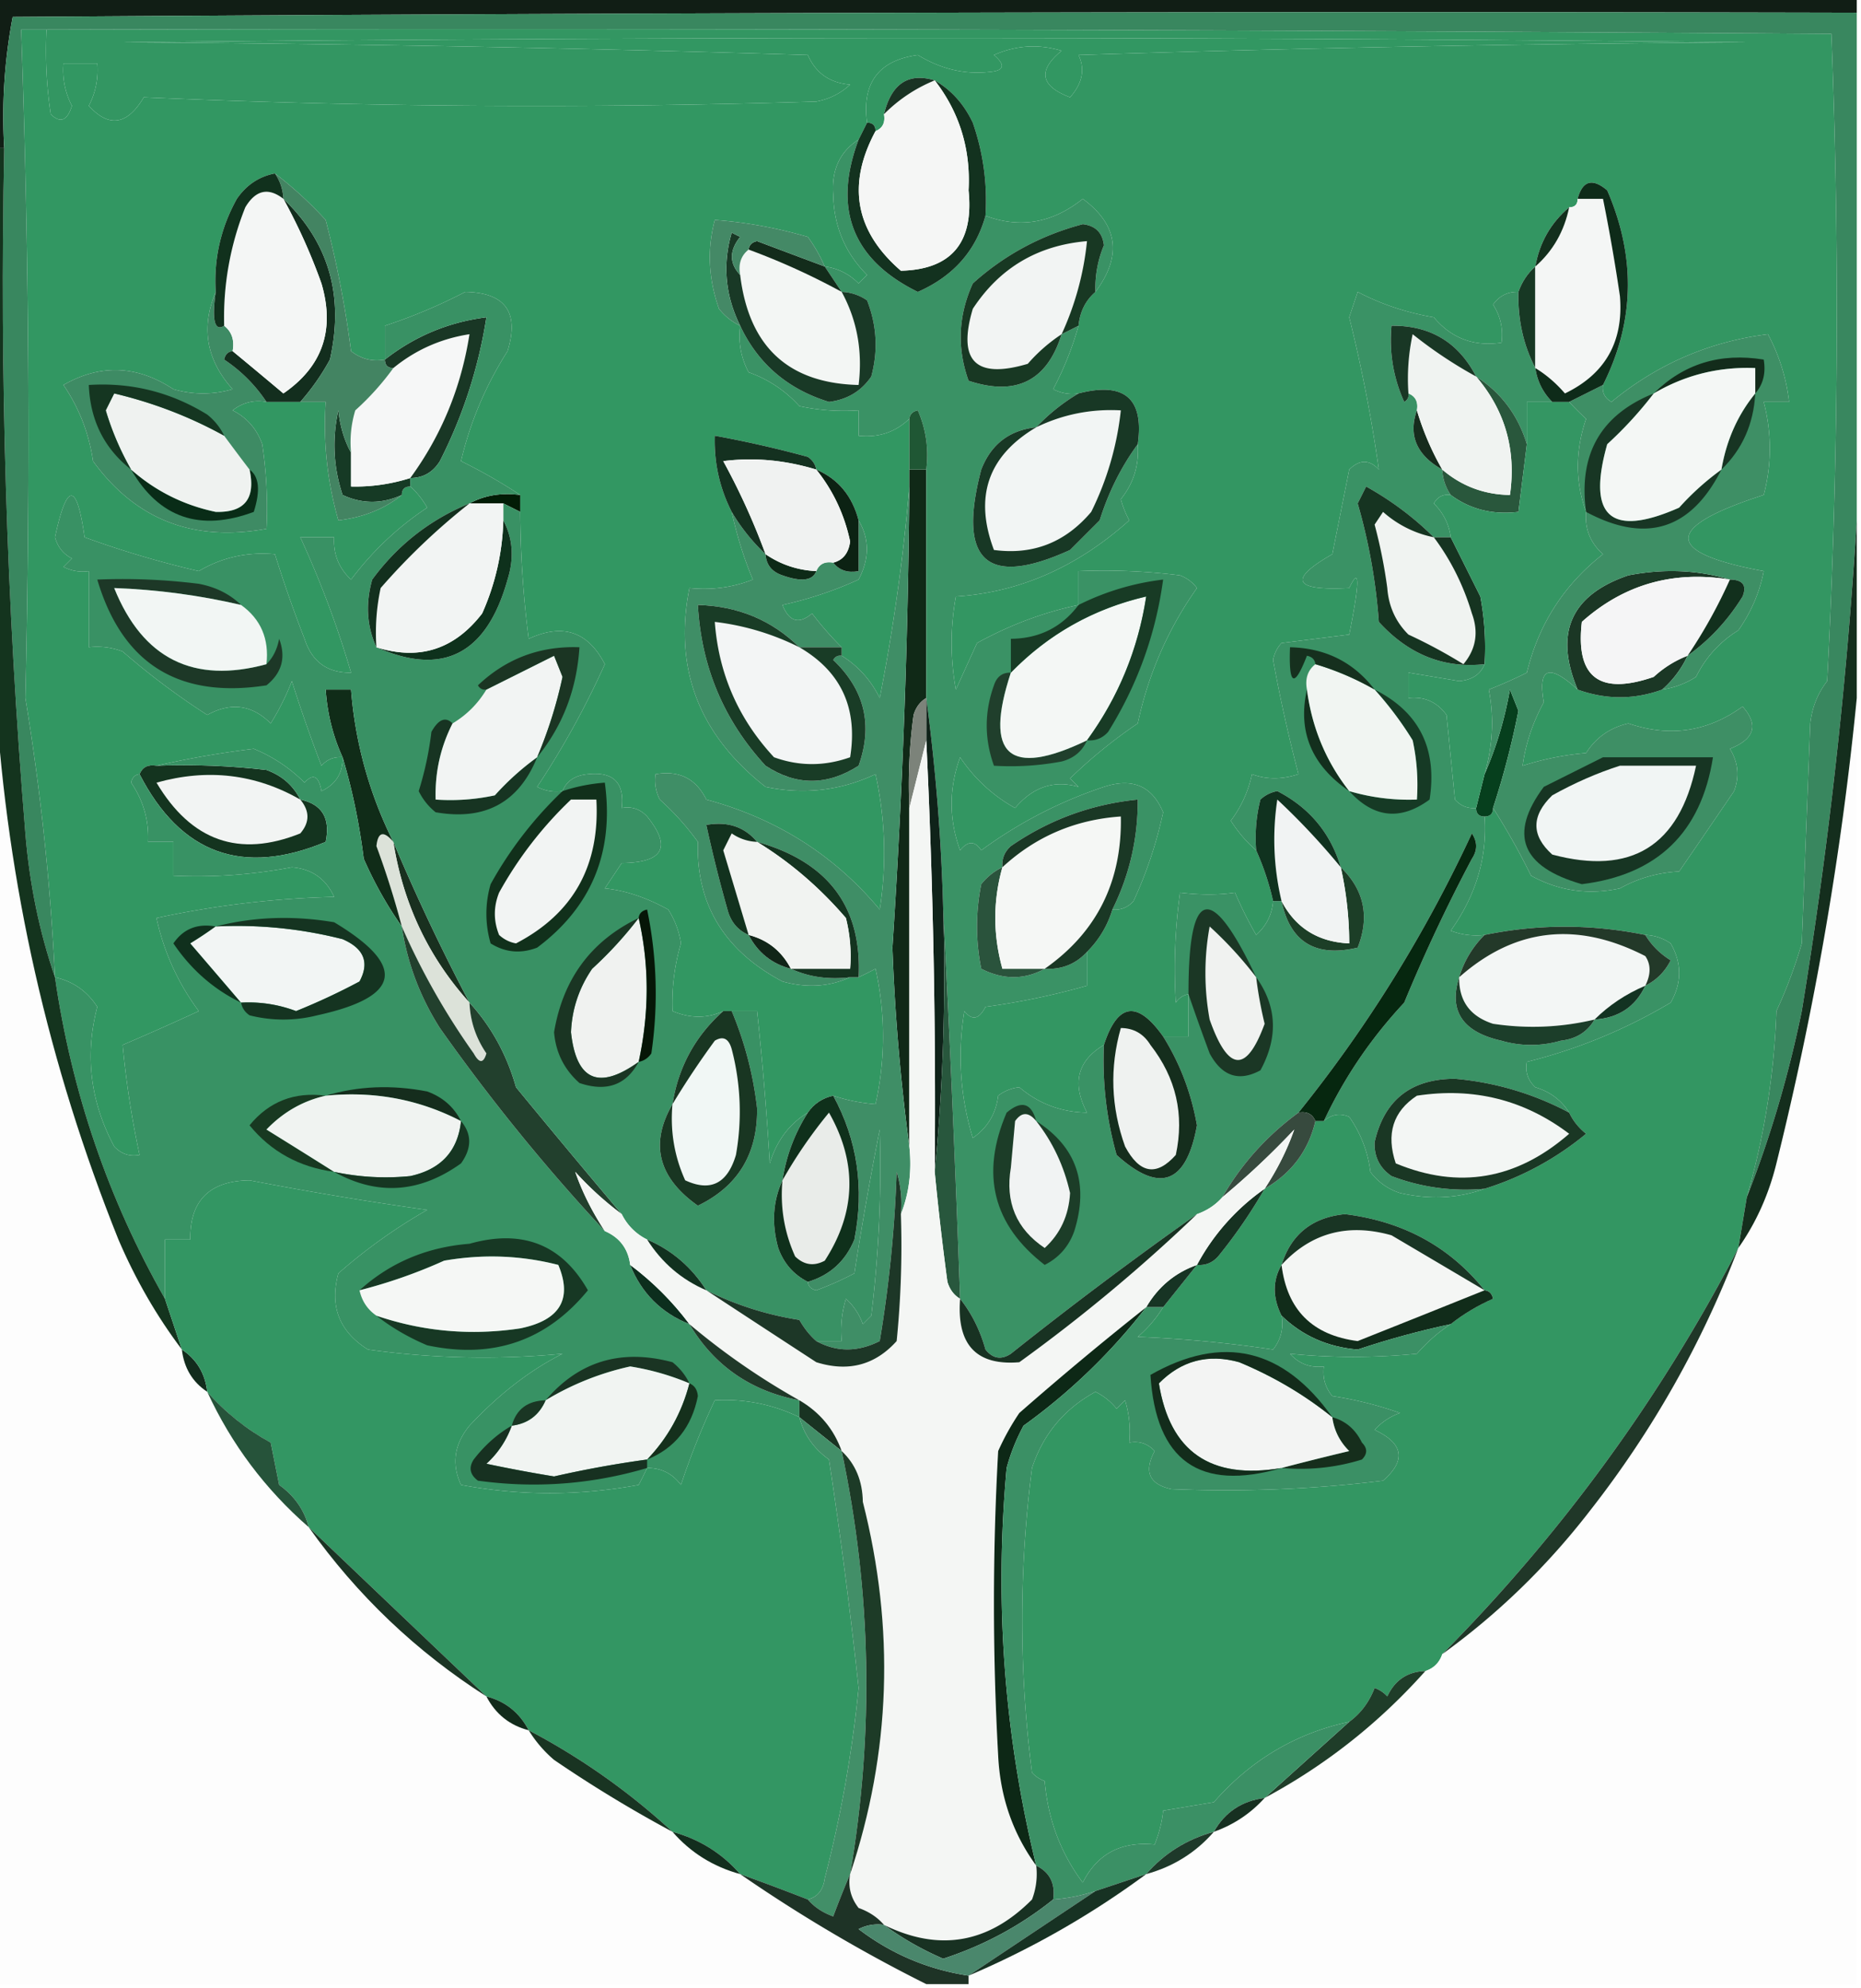 <svg xmlns="http://www.w3.org/2000/svg" width="220" height="235" style="shape-rendering:geometricPrecision;text-rendering:geometricPrecision;image-rendering:optimizeQuality;fill-rule:evenodd;clip-rule:evenodd"><path style="opacity:1" fill="#111e15" d="M-.5-.5h220v2c-72.667-.167-145.334 0-218 .5a62.79 62.79 0 0 0-1 15.5h-1v-18z"/><path style="opacity:1" fill="#339662" d="M5.5 3.5c70.334-.167 140.667 0 211 .5a837.658 837.658 0 0 1-.5 76.5c-1.117 1.45-1.784 3.116-2 5l-1 26a57.56 57.56 0 0 1-3 8 90.762 90.762 0 0 1-3.5 22l-1 6c-9.209 17.735-20.876 33.735-35 48-.333 1-1 1.667-2 2-2.092.061-3.592 1.061-4.5 3a3.647 3.647 0 0 0-1.5-1c-.65 1.684-1.65 3.017-3 4-6.31 1.354-11.643 4.521-16 9.5l-6 1c-.116 1.268-.449 2.602-1 4-3.957-.396-6.79 1.104-8.5 4.5-2.621-3.499-4.121-7.499-4.5-12a3.647 3.647 0 0 1-1.5-1 140.656 140.656 0 0 1 0-36c1.31-3.986 3.81-6.986 7.5-9a7.248 7.248 0 0 1 2.5 2l1-1a12.93 12.93 0 0 1 .5 5c1.175-.219 2.175.114 3 1-1.309 2.437-.642 3.937 2 4.5 8.483.346 16.816.012 25-1 2.758-2.402 2.425-4.402-1-6a7.293 7.293 0 0 1 3-2 43.385 43.385 0 0 0-8-2c-.837-1.011-1.17-2.178-1-3.5-1.603.188-2.937-.312-4-1.5 4.949.492 9.949.492 15 0 1.231-1.405 2.564-2.571 4-3.5 1.474-1.175 3.14-2.175 5-3-.124-.607-.457-.94-1-1-4.108-5.145-9.608-8.145-16.5-9-3.872.379-6.372 2.379-7.5 6-1.073 1.847-1.073 3.847 0 6 .262 1.478-.071 2.811-1 4a148.73 148.73 0 0 0-16-1.5 14.698 14.698 0 0 0 3-3.5l4-5c.996.086 1.829-.248 2.5-1a60.364 60.364 0 0 0 5.5-8c3.187-1.844 5.187-4.511 6-8h1c.923-.803 1.923-.97 3-.5a14.293 14.293 0 0 1 2.5 6.5 6.978 6.978 0 0 0 3.5 2.5c3.527.808 6.86.641 10-.5a35.048 35.048 0 0 0 12-6.5c-.881-.708-1.547-1.542-2-2.5-.906-1.465-2.239-2.465-4-3-.886-.825-1.219-1.825-1-3 5.967-1.48 11.633-3.813 17-7 1.333-2.333 1.333-4.667 0-7a5.576 5.576 0 0 0-3-1c-6.364-1.295-12.697-1.295-19 0a8.43 8.43 0 0 1-4-.5c3.001-4.2 4.335-8.7 4-13.5.667 0 1-.333 1-1 1.569 2.443 3.069 5.109 4.5 8 3.296 1.804 6.796 2.304 10.5 1.5 2.123-1.194 4.457-1.86 7-2 2.165-3.147 4.332-6.314 6.5-9.5.651-1.735.485-3.402-.5-5 2.929-1.149 3.429-2.815 1.5-5-4.114 2.994-8.614 3.66-13.5 2-2.164.498-3.831 1.664-5 3.5a33.995 33.995 0 0 0-7.5 1.5c.339-2.547 1.173-5.047 2.5-7.5-.719-4.107.614-4.607 4-1.5 3.352 1.207 6.686 1.207 10 0a10.122 10.122 0 0 0 4-1.5 13.27 13.27 0 0 1 5-5.5c1.52-2.162 2.52-4.495 3-7-11.86-2.186-11.86-5.186 0-9 .96-3.639.96-7.305 0-11h3a22.392 22.392 0 0 0-2.5-8c-6.91.87-13.076 3.536-18.5 8-.798-.457-1.131-1.124-1-2 3.746-7.453 3.912-15.12.5-23-1.756-1.485-2.923-1.152-3.5 1 0 .667-.333 1-1 1-2.169 1.84-3.502 4.174-4 7-.901.79-1.568 1.79-2 3-1.256-.039-2.256.461-3 1.5.88 1.356 1.214 2.856 1 4.5-3.255.486-5.922-.514-8-3-3.214-.544-6.214-1.544-9-3l-1 3a177.608 177.608 0 0 1 3.5 18c-1.113-1.211-2.28-1.211-3.5 0l-2 10c-5.261 3.01-4.595 4.343 2 4 1.258-2.646 1.258-.813 0 5.5l-8 1a3.944 3.944 0 0 0-1 2 182.85 182.85 0 0 0 3 13.5c-1.96.638-3.793.638-5.5 0a13.755 13.755 0 0 1-2.5 5.5c.871 1.364 1.871 2.53 3 3.5a31.686 31.686 0 0 1 2 6c-.128 1.59-.795 2.923-2 4a48.165 48.165 0 0 1-2.5-5c-1.956.284-4.123.284-6.5 0a65.801 65.801 0 0 0-.5 13c.383-.556.883-.889 1.5-1v5h-3c-3.05-4.302-5.384-3.968-7 1-3.143 1.88-3.81 4.546-2 8-3.041-.051-5.708-1.051-8-3a4.933 4.933 0 0 0-2.5 1c-.26 2.118-1.26 3.784-3 5-1.492-4.911-1.826-9.911-1-15 .914 1.154 1.747.987 2.5-.5a86.5 86.5 0 0 0 12-2.5v-4a11.743 11.743 0 0 0 3-5c.996.086 1.829-.248 2.5-1a49.585 49.585 0 0 0 3.5-10.5c-1.296-3.107-3.629-4.107-7-3a52.276 52.276 0 0 0-14.5 7.5c-.741-1.14-1.575-1.14-2.5 0-1.333-3.667-1.333-7.333 0-11a18.725 18.725 0 0 0 6.5 6c2.119-2.499 4.619-3.332 7.5-2.5l-1-1a58.821 58.821 0 0 1 8-6.5c1.256-5.842 3.59-11.175 7-16a4.451 4.451 0 0 0-2-1.5 72.442 72.442 0 0 0-12-.5v4c-4.158.88-8.158 2.38-12 4.5-.829 1.816-1.663 3.65-2.5 5.5a30.485 30.485 0 0 1 0-11c7.509-.482 14.342-3.482 20.5-9a11.462 11.462 0 0 1-1-2.5c1.513-1.88 2.179-4.046 2-6.5.765-5.406-1.569-7.406-7-6a4.932 4.932 0 0 1-3-.5 37.89 37.89 0 0 0 3-7.5c.16-1.653.826-2.986 2-4 3.174-4.263 2.674-7.93-1.5-11-3.574 2.865-7.407 3.532-11.5 2a27.865 27.865 0 0 0-1.5-11c-1.047-2.207-2.547-3.874-4.5-5-3.12-.947-5.12.387-6 4 .172.992-.162 1.658-1 2 0-.667-.333-1-1-1-.631-4.696 1.369-7.363 6-8 2.739 1.67 5.572 2.336 8.5 2 1.727-.146 1.894-.813.5-2 2.606-1.152 5.273-1.318 8-.5-2.855 2.336-2.522 4.17 1 5.5 1.458-1.638 1.792-3.305 1-5 26.327-.833 52.66-1.333 79-1.5-64-.667-128-.667-192 0 27.006.167 54.006.667 81 1.5.929 2.138 2.596 3.305 5 3.5-1.123 1.044-2.456 1.71-4 2-26.572.828-53.072.661-79.5-.5-1.959 3.29-4.125 3.623-6.5 1a9.106 9.106 0 0 0 1-5h-4a9.106 9.106 0 0 0 1 5c-.535 1.77-1.369 2.104-2.5 1a50.438 50.438 0 0 1-.5-10z"/><path style="opacity:1" fill="#329762" d="M5.5 3.5c-.165 3.35.002 6.683.5 10 1.131 1.104 1.965.77 2.5-1a9.106 9.106 0 0 1-1-5h4a9.106 9.106 0 0 1-1 5c2.375 2.623 4.541 2.29 6.5-1a1059.205 1059.205 0 0 0 79.5.5c1.544-.29 2.877-.956 4-2-2.404-.195-4.071-1.362-5-3.5a3282.692 3282.692 0 0 0-81-1.5c64-.667 128-.667 192 0-26.34.167-52.673.667-79 1.5.792 1.695.458 3.362-1 5-3.522-1.33-3.855-3.164-1-5.5-2.727-.818-5.394-.652-8 .5 1.394 1.187 1.227 1.854-.5 2-2.928.336-5.761-.33-8.5-2-4.631.637-6.631 3.304-6 8l-1 2c-2.215 1.424-3.215 3.59-3 6.5.075 3.732 1.408 6.899 4 9.5l-1 1c-1.122-1.13-2.456-1.797-4-2a18.492 18.492 0 0 0-2-3.5c-3.681-1.071-7.348-1.738-11-2-.922 3.46-.755 6.96.5 10.5.708.88 1.542 1.547 2.5 2-.24 1.967.094 3.8 1 5.5a14.582 14.582 0 0 1 6 4c2.31.497 4.643.663 7 .5v3c2.358.248 4.358-.42 6-2v8a230.573 230.573 0 0 1-3.5 25c-1.049-2.118-2.549-3.784-4.5-5v-1a37.81 37.81 0 0 1-3.5-4c-1.544 1.321-2.711.988-3.5-1a44.745 44.745 0 0 0 9-3c1.297-2.473 1.297-4.807 0-7-.756-2.894-2.423-4.894-5-6-.11-.617-.444-1.117-1-1.5a130.679 130.679 0 0 0-11-2.5c-.096 3.192.571 6.192 2 9 .629 2.875 1.462 5.542 2.5 8-2.38.935-4.88 1.268-7.5 1-1.884 9.493 1.116 17.326 9 23.5 4.53.947 8.864.447 13-1.5a43.233 43.233 0 0 1 .5 16c-5.359-6.427-12.192-10.76-20.5-13-1.222-2.478-3.222-3.478-6-3a4.932 4.932 0 0 0 .5 3 31.325 31.325 0 0 1 4.5 5c-.222 7.352 3.111 12.852 10 16.5 2.867.801 5.534.634 8-.5h1c.65-.304 1.317-.637 2-1a36.631 36.631 0 0 1 0 16 20.69 20.69 0 0 1-5-1c-1.278.282-2.278.949-3 2-2.186 1.323-3.686 3.323-4.5 6a381.039 381.039 0 0 0-1.5-18h-4c-1.889.88-3.889.88-6 0a24.846 24.846 0 0 1 1-8 10.255 10.255 0 0 0-1.5-4c-2.608-1.434-5.108-2.267-7.5-2.5l2-3c4.925-.049 5.925-1.882 3-5.5-.825-.886-1.825-1.219-3-1 .345-2.988-.988-4.321-4-4-1.53.14-2.53.806-3 2a4.932 4.932 0 0 1-3-.5 101.791 101.791 0 0 0 8-14.5c-1.984-3.868-4.984-4.868-9-3a122.196 122.196 0 0 1-1-15v-2a64.508 64.508 0 0 0-7-4c1.081-4.604 2.915-8.938 5.5-13 1.415-4.58-.252-6.914-5-7a63.51 63.51 0 0 1-9.5 4v4c-1.478.262-2.811-.071-4-1a125.859 125.859 0 0 0-3-15.5 45.528 45.528 0 0 0-6-5.5c-1.871.359-3.371 1.359-4.5 3-1.904 3.423-2.737 7.09-2.5 11-1.77 4.213-1.104 8.047 2 11.5a12.5 12.5 0 0 1-7 0c-4.3-2.835-8.633-3.002-13-.5 1.847 2.702 3.013 5.702 3.5 9 5.017 6.913 11.85 9.58 20.5 8a50.441 50.441 0 0 0-.5-10c-.637-1.803-1.803-3.136-3.5-4 1.189-.929 2.522-1.262 4-1h7a40.83 40.83 0 0 0 1.5 14c2.94-.346 5.44-1.346 7.5-3 0-.667.333-1 1-1 .767.672 1.434 1.505 2 2.5-3.453 2.284-6.453 5.118-9 8.5-1.45-1.35-2.117-3.016-2-5h-4c2.37 5.13 4.37 10.464 6 16-2.792.048-4.625-1.285-5.5-4a155.458 155.458 0 0 1-3.5-10c-3.265-.292-6.265.375-9 2a115.196 115.196 0 0 1-13.5-4c-.923-6.554-2.09-6.554-3.5 0 .318 1.147.984 1.98 2 2.5l-1 1c.948.483 1.948.65 3 .5v9a8.434 8.434 0 0 1 4 .5 86.35 86.35 0 0 0 10 7.5c2.791-1.54 5.291-1.206 7.5 1a29.112 29.112 0 0 0 2.5-5c1.07 3.376 2.236 6.71 3.5 10 .67-.752 1.504-1.086 2.5-1 .04 1.859-.794 3.192-2.5 4-.317-1.8-.984-2.134-2-1a18.117 18.117 0 0 0-6-4 112.688 112.688 0 0 0-11.5 2c-.992-.172-1.658.162-2 1-.543.06-.876.393-1 1 1.446 2.118 2.113 4.451 2 7h3v4a59.55 59.55 0 0 0 14-1c2.357.192 4.024 1.358 5 3.5a112.051 112.051 0 0 0-21 2.5 28.322 28.322 0 0 0 5 11 339.845 339.845 0 0 1-9 4c.409 4.376 1.075 8.71 2 13-1.175.219-2.175-.114-3-1-2.829-5.295-3.495-10.795-2-16.5-1.195-1.852-2.862-3.019-5-3.5a288.47 288.47 0 0 0-3.5-33c.604-26.44.438-52.773-.5-79h3z"/><path style="opacity:1" fill="#102917" d="M107.5 55.5h2v27c-.722.418-1.222 1.084-1.5 2a60.93 60.93 0 0 0-.5 11v40a242.321 242.321 0 0 1-2-23.5 947.495 947.495 0 0 0 2-54.5v-2z"/><path style="opacity:1" fill="#3a9265" d="M101.5 16.5c-3.068 8.191-.735 14.191 7 18 4.182-1.838 6.849-4.838 8-9 4.093 1.532 7.926.865 11.5-2 4.174 3.07 4.674 6.737 1.5 11-.067-1.9.267-3.734 1-5.5-.167-1.5-1-2.333-2.5-2.5-4.923 1.294-9.257 3.628-13 7-1.72 3.794-1.886 7.627-.5 11.5 5.612 1.86 9.279.027 11-5.5l2-1a37.89 37.89 0 0 1-3 7.5c.948.483 1.948.65 3 .5a22.763 22.763 0 0 0-5 4c-3.175.34-5.341 2.007-6.5 5-2.85 10.83.65 13.996 10.5 9.5l3.5-3.5c1.04-3.323 2.54-6.323 4.5-9 .179 2.454-.487 4.62-2 6.5.235.873.569 1.706 1 2.5-6.158 5.518-12.991 8.518-20.5 9a30.485 30.485 0 0 0 0 11c.837-1.85 1.671-3.684 2.5-5.5 3.842-2.12 7.842-3.62 12-4.5v-4a72.442 72.442 0 0 1 12 .5 4.451 4.451 0 0 1 2 1.5c-3.41 4.825-5.744 10.158-7 16a58.821 58.821 0 0 0-8 6.5l1 1c-2.881-.832-5.381.001-7.5 2.5a18.725 18.725 0 0 1-6.5-6c-1.333 3.667-1.333 7.333 0 11 .925-1.14 1.759-1.14 2.5 0a52.276 52.276 0 0 1 14.5-7.5c3.371-1.107 5.704-.107 7 3a49.585 49.585 0 0 1-3.5 10.5c-.671.752-1.504 1.086-2.5 1 2.024-4.077 3.024-8.41 3-13-5.48.549-10.48 2.382-15 5.5-.752.671-1.086 1.504-1 2.5-.958.453-1.792 1.119-2.5 2a25.238 25.238 0 0 0 0 10c2.605 1.314 5.105 1.314 7.5 0 2.014.108 3.68-.558 5-2v4a86.5 86.5 0 0 1-12 2.5c-.753 1.487-1.586 1.654-2.5.5-.826 5.089-.492 10.089 1 15 1.74-1.216 2.74-2.882 3-5a4.933 4.933 0 0 1 2.5-1c2.292 1.949 4.959 2.949 8 3-1.81-3.454-1.143-6.12 2-8a41.047 41.047 0 0 0 1.5 13c5.083 4.597 8.25 3.43 9.5-3.5-.674-3.81-2.007-7.31-4-10.5h3v-5c-.617.111-1.117.444-1.5 1a65.801 65.801 0 0 1 .5-13c2.377.284 4.544.284 6.5 0a48.165 48.165 0 0 0 2.5 5c1.205-1.077 1.872-2.41 2-4h1c1.009 4.846 4.009 6.68 9 5.5 1.436-3.654.77-6.821-2-9.5-1.208-4.044-3.708-7.044-7.5-9a3.942 3.942 0 0 0-2 1 18.452 18.452 0 0 0-.5 6c-1.129-.97-2.129-2.136-3-3.5a13.755 13.755 0 0 0 2.5-5.5c1.707.638 3.54.638 5.5 0a182.85 182.85 0 0 1-3-13.5 3.944 3.944 0 0 1 1-2l8-1c1.258-6.313 1.258-8.146 0-5.5-6.595.343-7.261-.99-2-4l2-10c1.22-1.211 2.387-1.211 3.5 0a177.608 177.608 0 0 0-3.5-18l1-3c2.786 1.456 5.786 2.456 9 3 2.078 2.486 4.745 3.486 8 3 .214-1.644-.12-3.144-1-4.5.744-1.039 1.744-1.539 3-1.5-.08 3.281.587 6.281 2 9 .233 1.562.9 2.895 2 4h-3v5c-1.037-3.416-3.037-6.083-6-8-2.092-4.047-5.425-6.047-10-6-.289 3.15.211 6.15 1.5 9 .399-.228.565-.562.5-1 .838.342 1.172 1.008 1 2-1.035 2.957-.035 5.29 3 7a5.727 5.727 0 0 0 1 3c-.876-.13-1.543.203-2 1 1.13 1.122 1.797 2.456 2 4h-2c-2.341-2.329-5.008-4.329-8-6l-1 2a67.997 67.997 0 0 1 2.5 14c3.503 3.852 7.67 5.519 12.5 5-.47 1.194-1.47 1.86-3 2-2.012-.34-4.012-.673-6-1v3c1.89-.204 3.39.463 4.5 2l1 10c.671.752 1.504 1.086 2.5 1 0 .667.333 1 1 1 .335 4.8-.999 9.3-4 13.5a8.43 8.43 0 0 0 4 .5 11.743 11.743 0 0 0-3 5c-1.27 3.975.397 6.475 5 7.5 2.333.667 4.667.667 7 0 1.82-.2 3.153-1.034 4-2.5 2.837-.184 4.837-1.518 6-4 1.312-.645 2.312-1.645 3-3-1.27-.788-2.27-1.788-3-3a5.576 5.576 0 0 1 3 1c1.333 2.333 1.333 4.667 0 7-5.367 3.187-11.033 5.52-17 7-.219 1.175.114 2.175 1 3 1.761.535 3.094 1.535 4 3a35.216 35.216 0 0 0-13.5-4c-5.201.008-8.368 2.508-9.5 7.5-.061 1.711.606 3.044 2 4 3.526 1.337 7.192 1.837 11 1.5-3.14 1.141-6.473 1.308-10 .5a6.978 6.978 0 0 1-3.5-2.5 14.293 14.293 0 0 0-2.5-6.5c-1.077-.47-2.077-.303-3 .5 2.404-5.128 5.571-9.795 9.5-14a195.717 195.717 0 0 1 8-17c.667-1 .667-2 0-3-5.534 11.902-12.367 22.902-20.5 33-3.734 2.731-6.734 6.064-9 10-.79.901-1.79 1.568-3 2a478.6 478.6 0 0 0-22 16.5c-1.135.749-2.135.583-3-.5-.636-2.28-1.636-4.28-3-6a2820.484 2820.484 0 0 0-2-46 234.29 234.29 0 0 0-2-25v-27a13.115 13.115 0 0 0-1-7c-.607.124-.94.457-1 1-1.642 1.58-3.642 2.248-6 2v-3a24.939 24.939 0 0 1-7-.5 14.582 14.582 0 0 0-6-4c-.906-1.7-1.24-3.533-1-5.5 2.113 4.493 5.613 7.493 10.5 9 2.151-.265 3.818-1.265 5-3 .821-3.054.655-6.054-.5-9a5.577 5.577 0 0 0-3-1l-2-3c1.544.203 2.878.87 4 2l1-1c-2.592-2.601-3.925-5.768-4-9.5-.215-2.91.785-5.076 3-6.5z"/><path style="opacity:1" fill="#3f8e66" d="M107.5 57.5a947.495 947.495 0 0 1-2 54.5c.298 8.017.965 15.851 2 23.5.306 2.885-.027 5.552-1 8a12.93 12.93 0 0 0-.5-5 151.67 151.67 0 0 1-2 20c-2.605 1.314-5.105 1.314-7.5 0h3c-.16-1.699.007-3.366.5-5a7.293 7.293 0 0 1 2 3l1-1a145.783 145.783 0 0 0 1-22 420.516 420.516 0 0 0-3 17 37.151 37.151 0 0 1-4.5 2c-.607-.124-.94-.457-1-1 2.612-.777 4.445-2.444 5.5-5 1.195-6.075.361-11.741-2.5-17a20.69 20.69 0 0 0 5 1 36.631 36.631 0 0 0 0-16c-.683.363-1.35.696-2 1 .414-8.296-3.586-13.63-12-16-1.49-1.78-3.49-2.447-6-2a163.27 163.27 0 0 0 2.5 10c.377 1.442 1.21 2.442 2.5 3 1.085 2.087 2.751 3.42 5 4 2.107.968 4.44 1.302 7 1-2.466 1.134-5.133 1.301-8 .5-6.889-3.648-10.222-9.148-10-16.5a31.325 31.325 0 0 0-4.5-5 4.932 4.932 0 0 1-.5-3c2.778-.478 4.778.522 6 3 8.308 2.24 15.141 6.573 20.5 13a43.233 43.233 0 0 0-.5-16c-4.136 1.947-8.47 2.447-13 1.5-7.884-6.174-10.884-14.007-9-23.5 2.62.268 5.12-.065 7.5-1-1.038-2.458-1.871-5.125-2.5-8a22.763 22.763 0 0 0 4 5c.077 1.25.744 2.083 2 2.5 2.243.797 3.577.63 4-.5.342-.838 1.008-1.172 2-1 .709.904 1.709 1.237 3 1v-6c1.297 2.193 1.297 4.527 0 7a44.745 44.745 0 0 1-9 3c.789 1.988 1.956 2.321 3.5 1a37.81 37.81 0 0 0 3.5 4h-5c-3.268-3.207-7.268-4.873-12-5 .409 7.323 3.075 13.656 8 19 3.615 2.38 7.282 2.38 11 0 1.718-4.799.718-8.965-3-12.5.228-.399.562-.565 1-.5 1.951 1.216 3.451 2.882 4.5 5a230.573 230.573 0 0 0 3.5-25z"/><path style="opacity:1" fill="#19301f" d="M46.5 99.5a243.82 243.82 0 0 0 9 19c-4.846-5.363-7.846-11.697-9-19z"/><path style="opacity:1" fill="#fdfdfd" d="M219.5 82.5v152h-105v-1a103.458 103.458 0 0 0 21-12c3.204-.883 5.871-2.55 8-5 2.353-.84 4.353-2.174 6-4 7.201-3.864 13.534-8.864 19-15 1-.333 1.667-1 2-2 6.606-4.771 12.439-10.437 17.5-17a118.628 118.628 0 0 0 17.5-31c2.092-2.973 3.592-6.307 4.5-10 4.53-18.239 7.697-36.573 9.5-55z"/><path style="opacity:1" fill="#f3f6f5" d="M194.5 116.5c-2.295.975-4.295 2.308-6 4a31.337 31.337 0 0 1-12 .5c-2.715-.875-4.048-2.708-4-5.5 6.582-5.825 13.915-6.658 22-2.5.671.986.671 2.153 0 3.5z"/><path style="opacity:1" fill="#233929" d="M194.5 110.5c.73 1.212 1.73 2.212 3 3-.688 1.355-1.688 2.355-3 3 .671-1.347.671-2.514 0-3.5-8.085-4.158-15.418-3.325-22 2.5a11.743 11.743 0 0 1 3-5c6.303-1.295 12.636-1.295 19 0z"/><path style="opacity:1" fill="#fdfdfd" d="M-.5 82.5c1.374 21.993 6.207 43.327 14.5 64 2.022 4.723 4.522 9.057 7.5 13 .25 2.174 1.25 3.841 3 5 2.853 6.187 6.853 11.521 12 16 5.71 8.044 12.71 14.71 21 20 1.085 2.087 2.751 3.42 5 4a14.694 14.694 0 0 0 3 3.5 153.605 153.605 0 0 0 14 8.5c2.13 2.45 4.796 4.117 8 5a181.129 181.129 0 0 0 22 13H-.5v-152z"/><path style="opacity:1" fill="#0f2319" d="M109.5 82.5a234.29 234.29 0 0 1 2 25c.328 10.514-.006 20.847-1 31a897.74 897.74 0 0 0-1-51v-5z"/><path style="opacity:1" fill="#dce2d9" d="M46.5 99.5c1.154 7.303 4.154 13.637 9 19 .086 2.177.753 4.177 2 6-.346 1.196-.846 1.196-1.5 0a84.207 84.207 0 0 1-8.5-15 103.155 103.155 0 0 0-3-9.5c.183-1.684.85-1.85 2-.5z"/><path style="opacity:1" fill="#133322" d="M194.5 116.5c-1.163 2.482-3.163 3.816-6 4 1.705-1.692 3.705-3.025 6-4z"/><path style="opacity:1" fill="#39875f" d="M219.5 1.5v60a578.08 578.08 0 0 1-6.5 58c-1.571 7.64-3.738 14.973-6.5 22a90.762 90.762 0 0 0 3.5-22 57.56 57.56 0 0 0 3-8l1-26c.216-1.884.883-3.55 2-5a837.658 837.658 0 0 0 .5-76.5c-70.333-.5-140.666-.667-211-.5h-3c.938 26.227 1.104 52.56.5 79a288.47 288.47 0 0 1 3.5 33c-1.85-5.384-3.016-11.051-3.5-17a790.202 790.202 0 0 1-2.5-81A62.79 62.79 0 0 1 1.5 2c72.666-.5 145.333-.667 218-.5z"/><path style="opacity:1" fill="#112518" d="M88.5 110.5c2.249.58 3.915 1.913 5 4-2.249-.58-3.915-1.913-5-4z"/><path style="opacity:1" fill="#2a533c" d="M118.5 102.5c-1.12 3.972-1.12 7.972 0 12h5c-2.395 1.314-4.895 1.314-7.5 0a25.238 25.238 0 0 1 0-10c.708-.881 1.542-1.547 2.5-2z"/><path style="opacity:1" fill="#143420" d="M89.5 99.5c8.414 2.37 12.414 7.704 12 16h-1c-2.56.302-4.893-.032-7-1h7a18.453 18.453 0 0 0-.5-6c-3.103-3.614-6.603-6.614-10.5-9z"/><path style="opacity:1" fill="#1c3e27" d="M158.5 102.5c2.77 2.679 3.436 5.846 2 9.5-4.991 1.18-7.991-.654-9-5.5 1.654 3.166 4.321 4.833 8 5a41.73 41.73 0 0 0-1-9z"/><path style="opacity:1" fill="#f1f3f3" d="M158.5 102.5a41.73 41.73 0 0 1 1 9c-3.679-.167-6.346-1.834-8-5a31.337 31.337 0 0 1-.5-12 83.154 83.154 0 0 1 7.5 8z"/><path style="opacity:1" fill="#f1f3f1" d="M89.5 99.5c3.897 2.386 7.397 5.386 10.5 9 .495 1.973.662 3.973.5 6h-7c-1.085-2.087-2.751-3.42-5-4-.993-3.316-1.993-6.649-3-10l1-2c.917.627 1.917.96 3 1z"/><path style="opacity:1" fill="#14341f" d="M18.5 90.5c4.346-.166 8.68.001 13 .5 1.824.66 3.157 1.827 4 3.5 2.584.548 3.584 2.215 3 5-9.816 4.09-17.149 1.423-22-8 .342-.838 1.008-1.172 2-1z"/><path style="opacity:1" fill="#10321f" d="M158.5 102.5a83.154 83.154 0 0 0-7.5-8 31.337 31.337 0 0 0 .5 12h-1a31.686 31.686 0 0 0-2-6 18.452 18.452 0 0 1 .5-6 3.942 3.942 0 0 1 2-1c3.792 1.956 6.292 4.956 7.5 9z"/><path style="opacity:1" fill="#f5f7f5" d="M123.5 114.5h-5c-1.12-4.028-1.12-8.028 0-12 3.925-3.627 8.592-5.627 14-6 .152 7.696-2.848 13.696-9 18z"/><path style="opacity:1" fill="#12321e" d="M89.5 99.5a5.576 5.576 0 0 1-3-1l-1 2c1.007 3.351 2.007 6.684 3 10-1.29-.558-2.123-1.558-2.5-3a163.27 163.27 0 0 1-2.5-10c2.51-.447 4.51.22 6 2z"/><path style="opacity:1" fill="#163a25" d="M162.5 81.5c5.267 2.649 7.434 6.982 6.5 13-3.434 2.52-6.601 2.186-9.5-1a24.93 24.93 0 0 0 8 1 24.935 24.935 0 0 0-.5-7 40.775 40.775 0 0 0-4.5-6z"/><path style="opacity:1" fill="#1a3825" d="M131.5 107.5a11.743 11.743 0 0 1-3 5c-1.32 1.442-2.986 2.108-5 2 6.152-4.304 9.152-10.304 9-18-5.408.373-10.075 2.373-14 6-.086-.996.248-1.829 1-2.5 4.52-3.118 9.52-4.951 15-5.5.024 4.59-.976 8.923-3 13z"/><path style="opacity:1" fill="#102c18" d="M46.5 99.5c-1.15-1.35-1.817-1.184-2 .5a103.155 103.155 0 0 1 3 9.5c-1.726-2.442-3.226-5.109-4.5-8-.528-4.2-1.361-8.2-2.5-12-1.14-2.504-1.806-5.17-2-8h3a48.5 48.5 0 0 0 5 18z"/><path style="opacity:1" fill="#203f2c" d="M119.5 79.5c-3.223 9.778-.223 12.445 9 8-.558 1.29-1.558 2.123-3 2.5a32.438 32.438 0 0 1-8 .5c-1.137-3.177-1.137-6.343 0-9.5.336-1.03 1.003-1.53 2-1.5z"/><path style="opacity:1" fill="#132f1d" d="M154.5 81.5c.592 4.51 2.259 8.51 5 12-4.447-3.04-6.114-7.04-5-12z"/><path style="opacity:1" fill="#7c837a" d="M109.5 82.5v5l-2 8a60.93 60.93 0 0 1 .5-11c.278-.916.778-1.582 1.5-2z"/><path style="opacity:1" fill="#063f1d" d="M176.5 95.5c0 .667-.333 1-1 1s-1-.333-1-1l1-4c1.365-3.099 2.365-6.432 3-10l1 2.5a96.98 96.98 0 0 1-3 11.5z"/><path style="opacity:1" fill="#f1f5f2" d="M155.5 78.5a32.894 32.894 0 0 1 7 3 40.775 40.775 0 0 1 4.5 6c.497 2.31.663 4.643.5 7a24.93 24.93 0 0 1-8-1c-2.741-3.49-4.408-7.49-5-12-.237-1.291.096-2.291 1-3z"/><path style="opacity:1" fill="#1b3725" d="M204.5 68.5c-6.706-1.093-12.539.574-17.5 5-.763 6.553 2.07 8.72 8.5 6.5a12.648 12.648 0 0 1 4-2.5 12.061 12.061 0 0 1-3 4c-3.314 1.207-6.648 1.207-10 0-2.792-6.689-.792-11.189 6-13.5 4.189-.812 8.189-.645 12 .5z"/><path style="opacity:1" fill="#16301e" d="M162.5 81.5a32.894 32.894 0 0 0-7-3c-.06-.543-.393-.876-1-1-1.502 3.874-2.169 3.54-2-1 4.184.092 7.517 1.759 10 5z"/><path style="opacity:1" fill="#193c26" d="M94.5 76.5h5v1c-.438-.065-.772.101-1 .5 3.718 3.535 4.718 7.701 3 12.5-3.718 2.38-7.385 2.38-11 0-4.925-5.344-7.591-11.677-8-19 4.732.127 8.732 1.793 12 5z"/><path style="opacity:1" fill="#f3f5f5" d="M94.5 76.5c4.93 2.866 6.93 7.199 6 13-3.026 1.077-6.026 1.077-9 0-4.213-4.535-6.546-9.869-7-16a30.25 30.25 0 0 1 10 3z"/><path style="opacity:1" fill="#163421" d="M169.5 63.5h2l3.5 7c.497 2.646.664 5.313.5 8-4.83.519-8.997-1.148-12.5-5a67.997 67.997 0 0 0-2.5-14l1-2c2.992 1.671 5.659 3.671 8 6z"/><path style="opacity:1" fill="#f4f7f5" d="M128.5 87.5c-9.223 4.445-12.223 1.778-9-8 4.432-4.55 9.765-7.55 16-9-.96 6.251-3.294 11.918-7 17z"/><path style="opacity:1" fill="#183b25" d="M128.5 87.5c3.706-5.082 6.04-10.749 7-17-6.235 1.45-11.568 4.45-16 9v-4c3.352-.03 6.018-1.363 8-4a30.252 30.252 0 0 1 10-3c-.875 6.457-3.041 12.457-6.5 18-.671.752-1.504 1.086-2.5 1z"/><path style="opacity:1" fill="#0d2a17" d="M90.5 65.5c1.797 1.23 3.797 1.896 6 2-.423 1.13-1.757 1.297-4 .5-1.256-.417-1.923-1.25-2-2.5z"/><path style="opacity:1" fill="#183825" d="M127.5 46.5c5.431-1.406 7.765.594 7 6-1.96 2.677-3.46 5.677-4.5 9l-3.5 3.5c-9.85 4.496-13.35 1.33-10.5-9.5 1.159-2.993 3.325-4.66 6.5-5a22.763 22.763 0 0 1 5-4z"/><path style="opacity:1" fill="#f0f3f1" d="M169.5 63.5c2.001 2.668 3.501 5.668 4.5 9 .82 2.228.487 4.228-1 6a60.756 60.756 0 0 0-6.5-3.5c-1.504-1.49-2.337-3.324-2.5-5.5a59.176 59.176 0 0 0-1.5-7.5l1-1.5a12.799 12.799 0 0 0 6 3z"/><path style="opacity:1" fill="#0c2213" d="M96.5 55.5c2.577 1.106 4.244 3.106 5 6v6c-1.291.237-2.291-.096-3-1 1.15-.291 1.816-1.124 2-2.5-.674-3.18-2.008-6.014-4-8.5z"/><path style="opacity:1" fill="#29573c" d="M174.5 44.5c2.963 1.917 4.963 4.584 6 8l-1 8c-3.033.368-5.7-.298-8-2a5.727 5.727 0 0 1-1-3c2.298 1.96 4.965 2.96 8 3 .759-5.327-.574-9.994-4-14z"/><path style="opacity:1" fill="#021c06" d="M55.5 59.5c1.765-.961 3.765-1.295 6-1v2l-2-1h-4z"/><path style="opacity:1" fill="#349663" d="M183.5 47.5h2a30.968 30.968 0 0 0 2 2c-1.293 3.799-1.293 7.466 0 11-.172 1.992.495 3.659 2 5-4.615 3.618-7.615 8.284-9 14a54.662 54.662 0 0 1-4.5 2c.64 3.303.474 6.637-.5 10l-1 4c-.996.086-1.829-.248-2.5-1l-1-10c-1.11-1.537-2.61-2.204-4.5-2v-3c1.988.327 3.988.66 6 1 1.53-.14 2.53-.806 3-2a32.462 32.462 0 0 0-.5-8l-3.5-7c-.203-1.544-.87-2.878-2-4 .457-.797 1.124-1.13 2-1 2.3 1.702 4.967 2.368 8 2l1-8v-5h3z"/><path style="opacity:1" fill="#143120" d="M96.5 55.5c-3.715-1.128-7.382-1.462-11-1a81.072 81.072 0 0 1 5 11 22.763 22.763 0 0 1-4-5c-1.429-2.808-2.096-5.808-2-9 3.688.672 7.355 1.505 11 2.5.556.383.89.883 1 1.5z"/><path style="opacity:1" fill="#3e8b64" d="M25.5 34.5c-.464 3.368-.13 4.702 1 4 .904.709 1.237 1.709 1 3-.543.06-.876.393-1 1a17.853 17.853 0 0 1 5 5c-1.478-.262-2.811.071-4 1 1.697.864 2.863 2.197 3.5 4 .498 3.317.665 6.65.5 10-8.65 1.58-15.483-1.087-20.5-8-.487-3.298-1.653-6.298-3.5-9 4.367-2.502 8.7-2.335 13 .5a12.5 12.5 0 0 0 7 0c-3.104-3.453-3.77-7.287-2-11.5z"/><path style="opacity:1" fill="#092c17" d="M15.5 55.5c2.879 2.538 6.212 4.205 10 5 3.411.097 4.745-1.57 4-5 1.133.812 1.3 2.479.5 5-6.368 2.37-11.201.704-14.5-5z"/><path style="opacity:1" fill="#f0f2f1" d="M96.5 55.5c1.992 2.486 3.326 5.32 4 8.5-.184 1.376-.85 2.209-2 2.5-.992-.172-1.658.162-2 1-2.203-.104-4.203-.77-6-2a81.072 81.072 0 0 0-5-11c3.618-.462 7.285-.128 11 1z"/><path style="opacity:1" fill="#f2f5f4" d="M122.5 50.5c3.135-1.523 6.468-2.19 10-2a35.496 35.496 0 0 1-3.5 12c-3.059 3.617-6.892 5.117-11.5 4.5-2.369-6.286-.702-11.12 5-14.5z"/><path style="opacity:1" fill="#3e8f65" d="M196.5 81.5a12.061 12.061 0 0 0 3-4c2.615-1.879 4.781-4.212 6.5-7 .528-1.316.028-1.983-1.5-2-3.811-1.145-7.811-1.312-12-.5-6.792 2.311-8.792 6.811-6 13.5-3.386-3.107-4.719-2.607-4 1.5-1.327 2.453-2.161 4.953-2.5 7.5a33.995 33.995 0 0 1 7.5-1.5c1.169-1.836 2.836-3.002 5-3.5 4.886 1.66 9.386.994 13.5-2 1.929 2.185 1.429 3.851-1.5 5 .985 1.598 1.151 3.265.5 5a2299.389 2299.389 0 0 1-6.5 9.5c-2.543.14-4.877.806-7 2-3.704.804-7.204.304-10.5-1.5-1.431-2.891-2.931-5.557-4.5-8a96.98 96.98 0 0 0 3-11.5l-1-2.5c-.635 3.568-1.635 6.901-3 10 .974-3.363 1.14-6.697.5-10a54.662 54.662 0 0 0 4.5-2c1.385-5.716 4.385-10.382 9-14-1.505-1.341-2.172-3.008-2-5-1.293-3.534-1.293-7.201 0-11a30.968 30.968 0 0 1-2-2l4-2c-.131.876.202 1.543 1 2 5.424-4.464 11.59-7.13 18.5-8a22.392 22.392 0 0 1 2.5 8h-3c.96 3.695.96 7.361 0 11-11.86 3.814-11.86 6.814 0 9-.48 2.505-1.48 4.838-3 7a13.27 13.27 0 0 0-5 5.5 10.122 10.122 0 0 1-4 1.5z"/><path style="opacity:1" fill="#173523" d="M189.5 89.5h13c-1.397 8.897-6.564 13.897-15.5 15-7.175-2.056-8.675-5.89-4.5-11.5l7-3.5z"/><path style="opacity:1" fill="#f1f5f4" d="M191.5 90.5h9c-1.995 9.494-7.661 12.994-17 10.5-2.494-2.244-2.494-4.577 0-7 2.658-1.478 5.325-2.645 8-3.5z"/><path style="opacity:1" fill="#f5f5f6" d="M204.5 68.5a59.024 59.024 0 0 1-5 9 12.648 12.648 0 0 0-4 2.5c-6.43 2.22-9.263.053-8.5-6.5 4.961-4.426 10.794-6.093 17.5-5z"/><path style="opacity:1" fill="#12301d" d="M204.5 68.5c1.528.017 2.028.684 1.5 2-1.719 2.788-3.885 5.121-6.5 7a59.024 59.024 0 0 0 5-9z"/><path style="opacity:1" fill="#183624" d="M195.5 46.5a46.107 46.107 0 0 1-5.5 6c-2.424 8.578.409 11.078 8.5 7.5a31.418 31.418 0 0 1 5-4.5c-3.598 7.12-8.931 8.787-16 5-.931-6.811 1.735-11.478 8-14z"/><path style="opacity:1" fill="#1f5734" d="M109.5 55.5h-2v-6c.06-.543.393-.876 1-1a13.115 13.115 0 0 1 1 7z"/><path style="opacity:1" fill="#163a25" d="M41.5 53.5v4a21.445 21.445 0 0 0 7-1v1c-.667 0-1 .333-1 1-2.355 1.075-4.689 1.075-7 0-1.085-3.273-1.252-6.606-.5-10 .198 1.882.698 3.548 1.5 5z"/><path style="opacity:1" fill="#eff2f0" d="M26.5 51.5a303.438 303.438 0 0 0 3 4c.745 3.43-.589 5.097-4 5-3.788-.795-7.121-2.462-10-5a33.144 33.144 0 0 1-3-7l1-2c4.615 1.091 8.948 2.758 13 5z"/><path style="opacity:1" fill="#162c1d" d="M167.5 48.5a32.897 32.897 0 0 0 3 7c-3.035-1.71-4.035-4.043-3-7z"/><path style="opacity:1" fill="#183523" d="M207.5 46.5c-.192 3.602-1.526 6.602-4 9 .583-3.447 1.916-6.447 4-9z"/><path style="opacity:1" fill="#f0f3f1" d="M174.5 44.5c3.426 4.006 4.759 8.673 4 14-3.035-.04-5.702-1.04-8-3a32.897 32.897 0 0 1-3-7c.172-.992-.162-1.658-1-2-.163-2.357.003-4.69.5-7 2.4 1.915 4.9 3.581 7.5 5z"/><path style="opacity:1" fill="#f6f7f7" d="M48.5 56.5a21.445 21.445 0 0 1-7 1v-4c-.16-1.7.007-3.366.5-5a31.444 31.444 0 0 0 4.5-5c2.622-2.144 5.622-3.477 9-4-.982 6.293-3.315 11.96-7 17z"/><path style="opacity:1" fill="#132c1b" d="M207.5 46.5v-3c-4.311-.174-8.311.826-12 3 3.531-3.503 7.864-4.837 13-4 .268 1.599-.066 2.932-1 4z"/><path style="opacity:1" fill="#153621" d="M26.5 51.5c-4.052-2.242-8.385-3.909-13-5l-1 2a33.144 33.144 0 0 0 3 7c-3.175-2.492-4.841-5.826-5-10 5.03-.32 9.697.847 14 3.5.88.708 1.547 1.542 2 2.5z"/><path style="opacity:1" fill="#f4f7f5" d="M207.5 46.5c-2.084 2.553-3.417 5.553-4 9a31.418 31.418 0 0 0-5 4.5c-8.091 3.578-10.924 1.078-8.5-7.5a46.107 46.107 0 0 0 5.5-6c3.689-2.174 7.689-3.174 12-3v3z"/><path style="opacity:1" fill="#193725" d="M48.5 56.5c3.685-5.04 6.018-10.707 7-17-3.378.523-6.378 1.856-9 4-.667 0-1-.333-1-1 3.533-2.766 7.533-4.432 12-5a56.42 56.42 0 0 1-5.5 17c-.816 1.323-1.983 1.99-3.5 2zM174.5 44.5a51.832 51.832 0 0 1-7.5-5 24.935 24.935 0 0 0-.5 7c.065.438-.101.772-.5 1-1.289-2.85-1.789-5.85-1.5-9 4.575-.047 7.908 1.953 10 6z"/><path style="opacity:1" fill="#f3f6f4" d="M88.5 29.5a82.17 82.17 0 0 1 11 5c1.824 3.346 2.49 7.013 2 11-8.307-.197-12.974-4.53-14-13-.237-1.291.096-2.291 1-3z"/><path style="opacity:1" fill="#193926" d="M87.5 32.5c1.026 8.47 5.693 12.803 14 13 .49-3.987-.176-7.654-2-11a5.577 5.577 0 0 1 3 1c1.155 2.946 1.321 5.946.5 9-1.182 1.735-2.849 2.735-5 3-4.887-1.507-8.387-4.507-10.5-9-1.765-3.573-2.098-7.24-1-11l1 .5c-1.3 1.616-1.3 3.116 0 4.5z"/><path style="opacity:1" fill="#173824" d="M181.5 31.5v12c-1.413-2.719-2.08-5.719-2-9 .432-1.21 1.099-2.21 2-3z"/><path style="opacity:1" fill="#183823" d="M129.5 34.5c-1.174 1.014-1.84 2.347-2 4l-2 1c-1.721 5.527-5.388 7.36-11 5.5-1.386-3.873-1.22-7.706.5-11.5 3.743-3.372 8.077-5.706 13-7 1.5.167 2.333 1 2.5 2.5a12.993 12.993 0 0 0-1 5.5z"/><path style="opacity:1" fill="#132e1e" d="M33.5 23.5c5.372 5.13 7.205 11.462 5.5 19a27.258 27.258 0 0 1-3.5 5h-4a17.853 17.853 0 0 0-5-5c.124-.607.457-.94 1-1a826.992 826.992 0 0 1 6 5c4.618-3.17 6.118-7.502 4.5-13a68.292 68.292 0 0 0-4.5-10z"/><path style="opacity:1" fill="#f4f6f5" d="M33.5 23.5a68.292 68.292 0 0 1 4.5 10c1.618 5.498.118 9.83-4.5 13a826.992 826.992 0 0 0-6-5c.237-1.291-.096-2.291-1-3-.125-4.833.708-9.5 2.5-14 1.226-2.048 2.726-2.381 4.5-1zM186.5 23.5h3a219.773 219.773 0 0 1 2 11.5c.442 5.365-1.725 9.199-6.5 11.5a14.694 14.694 0 0 0-3.5-3v-12c2.088-1.836 3.421-4.169 4-7 .667 0 1-.333 1-1z"/><path style="opacity:1" fill="#f2f4f3" d="M125.5 39.5a19.555 19.555 0 0 0-4 3.5c-6.167 1.833-8.333-.333-6.5-6.5 3.173-4.839 7.673-7.506 13.5-8a34.476 34.476 0 0 1-3 11z"/><path style="opacity:1" fill="#13321f" d="M110.5 9.5c1.953 1.126 3.453 2.793 4.5 5a27.865 27.865 0 0 1 1.5 11c-1.151 4.162-3.818 7.162-8 9-7.735-3.809-10.068-9.809-7-18l1-2c.667 0 1 .333 1 1-3.406 6.334-2.406 11.834 3 16.5 5.969-.148 8.636-3.315 8-9.5.261-4.881-1.073-9.215-4-13z"/><path style="opacity:1" fill="#132c1b" d="M88.5 29.5c.06-.543.393-.876 1-1 2.688 1.013 5.354 2.013 8 3l2 3a82.17 82.17 0 0 0-11-5z"/><path style="opacity:1" fill="#132f1d" d="M185.5 24.5c-.579 2.831-1.912 5.164-4 7 .498-2.826 1.831-5.16 4-7z"/><path style="opacity:1" fill="#438462" d="M32.5 20.5a45.528 45.528 0 0 1 6 5.5 125.859 125.859 0 0 1 3 15.5c1.189.929 2.522 1.262 4 1 0 .667.333 1 1 1a31.444 31.444 0 0 1-4.5 5c-.493 1.634-.66 3.3-.5 5-.802-1.452-1.302-3.118-1.5-5-.752 3.394-.585 6.727.5 10 2.311 1.075 4.645 1.075 7 0-2.06 1.654-4.56 2.654-7.5 3a40.83 40.83 0 0 1-1.5-14h-3a27.258 27.258 0 0 0 3.5-5c1.705-7.538-.128-13.87-5.5-19a5.728 5.728 0 0 0-1-3z"/><path style="opacity:1" fill="#0e2b19" d="m189.5 45.5-4 2h-2c-1.1-1.105-1.767-2.438-2-4 1.294.79 2.461 1.79 3.5 3 4.775-2.301 6.942-6.135 6.5-11.5a219.773 219.773 0 0 0-2-11.5h-3c.577-2.152 1.744-2.485 3.5-1 3.412 7.88 3.246 15.547-.5 23z"/><path style="opacity:1" fill="#448966" d="M97.5 31.5c-2.646-.987-5.312-1.987-8-3-.607.124-.94.457-1 1-.904.709-1.237 1.709-1 3-1.3-1.384-1.3-2.884 0-4.5l-1-.5c-1.098 3.76-.765 7.427 1 11-.958-.453-1.792-1.12-2.5-2-1.255-3.54-1.422-7.04-.5-10.5 3.652.262 7.319.929 11 2a18.492 18.492 0 0 1 2 3.5z"/><path style="opacity:1" fill="#11311d" d="M32.5 20.5c.61.891.943 1.891 1 3-1.774-1.381-3.274-1.048-4.5 1a35.007 35.007 0 0 0-2.5 14c-1.13.702-1.464-.632-1-4-.237-3.91.596-7.577 2.5-11 1.129-1.641 2.629-2.641 4.5-3z"/><path style="opacity:1" fill="#f5f6f5" d="M110.5 9.5c2.927 3.785 4.261 8.119 4 13 .636 6.185-2.031 9.352-8 9.5-5.406-4.666-6.406-10.166-3-16.5.838-.342 1.172-1.008 1-2a17.91 17.91 0 0 1 6-4z"/><path style="opacity:1" fill="#1a3324" d="M110.5 9.5a17.91 17.91 0 0 0-6 4c.88-3.613 2.88-4.947 6-4z"/><path style="opacity:1" fill="#1c3e2a" d="M172.5 115.5c-.048 2.792 1.285 4.625 4 5.5 4.037.607 8.037.44 12-.5-.847 1.466-2.18 2.3-4 2.5a12.494 12.494 0 0 1-7 0c-4.603-1.025-6.27-3.525-5-7.5z"/><path style="opacity:1" fill="#142e1d" d="M219.5 61.5v21c-1.803 18.427-4.97 36.761-9.5 55-.908 3.693-2.408 7.027-4.5 10l1-6c2.762-7.027 4.929-14.36 6.5-22a578.08 578.08 0 0 0 6.5-58z"/><path style="opacity:1" fill="#1b3725" d="M148.5 115.5c2.458 3.439 2.625 7.106.5 11-2.54 1.376-4.54.71-6-2a274.481 274.481 0 0 1-2.5-7c-.026-12.66 2.64-13.327 8-2z"/><path style="opacity:1" fill="#f0f2f0" d="M148.5 115.5a47.499 47.499 0 0 0 1 5.5c-2.148 5.868-4.314 5.702-6.5-.5a30.485 30.485 0 0 1 0-11 45.494 45.494 0 0 1 5.5 6z"/><path style="opacity:1" fill="#06270f" d="M156.5 132.5h-1c-.342-.838-1.008-1.172-2-1 8.133-10.098 14.966-21.098 20.5-33 .667 1 .667 2 0 3a195.717 195.717 0 0 0-8 17c-3.929 4.205-7.096 8.872-9.5 14z"/><path style="opacity:1" fill="#389264" d="M40.5 89.5c1.139 3.8 1.972 7.8 2.5 12 1.274 2.891 2.774 5.558 4.5 8 .636 4.281 2.136 8.281 4.5 12a227.472 227.472 0 0 0 19.5 24c1.762.762 2.762 2.096 3 4 1.333 3.333 3.667 5.667 7 7 2.928 4.913 7.261 7.913 13 9v2c-3.135-1.523-6.468-2.19-10-2a88.986 88.986 0 0 0-4 10c-1.024-1.353-2.357-2.02-4-2-.304.65-.637 1.317-1 2-7.027 1.297-14.027 1.297-21 0-1.14-2.47-.806-4.803 1-7 3.488-3.729 7.155-6.563 11-8.5a98.988 98.988 0 0 1-23-.5c-3.392-2.119-4.559-5.119-3.5-9a63.669 63.669 0 0 1 10.5-7.5 418.025 418.025 0 0 1-21-3.5c-4.738.071-7.072 2.404-7 7h-3v7c-6.698-11.757-11.03-24.424-13-38 2.138.481 3.805 1.648 5 3.5-1.495 5.705-.829 11.205 2 16.5.825.886 1.825 1.219 3 1a110.406 110.406 0 0 1-2-13 339.845 339.845 0 0 0 9-4 28.322 28.322 0 0 1-5-11 112.051 112.051 0 0 1 21-2.5c-.976-2.142-2.643-3.308-5-3.5a59.55 59.55 0 0 1-14 1v-4h-3c.113-2.549-.554-4.882-2-7 .124-.607.457-.94 1-1 4.851 9.423 12.184 12.09 22 8 .584-2.785-.416-4.452-3-5-.843-1.673-2.176-2.84-4-3.5a84.938 84.938 0 0 0-13-.5 112.688 112.688 0 0 1 11.5-2 18.117 18.117 0 0 1 6 4c1.016-1.134 1.683-.8 2 1 1.706-.808 2.54-2.141 2.5-4z"/><path style="opacity:1" fill="#10301d" d="M25.5 109.5a44.293 44.293 0 0 1-3 2c2.023 2.353 4.023 4.686 6 7-3.244-1.571-5.91-3.905-8-7 1.169-1.717 2.835-2.384 5-2z"/><path style="opacity:1" fill="#f2f5f4" d="M25.5 109.5c5.08-.25 10.08.25 15 1.5 2.539 1.099 3.205 2.766 2 5a76.6 76.6 0 0 1-7.5 3.5 15.892 15.892 0 0 0-6.5-1 3117.118 3117.118 0 0 0-6-7 44.293 44.293 0 0 0 3-2z"/><path style="opacity:1" fill="#153421" d="M25.5 109.5c4.481-1.148 9.148-1.315 14-.5 8.602 5.158 7.936 8.825-2 11a16.242 16.242 0 0 1-8 0c-.556-.383-.89-.883-1-1.5 2.235-.12 4.401.213 6.5 1a76.6 76.6 0 0 0 7.5-3.5c1.205-2.234.539-3.901-2-5a50.496 50.496 0 0 0-15-1.5z"/><path style="opacity:1" fill="#f2f4f3" d="M35.5 94.5c1.126 1.358 1.126 2.692 0 4-7.228 2.903-12.894.903-17-6 6.039-1.694 11.706-1.028 17 2z"/><path style="opacity:1" fill="#152d1d" d="M38.5 129.5c3.811-1.145 7.811-1.312 12-.5 1.824.66 3.157 1.827 4 3.5-4.954-2.569-10.288-3.569-16-3z"/><path style="opacity:1" fill="#22402d" d="M47.5 109.5a84.207 84.207 0 0 0 8.5 15c.654 1.196 1.154 1.196 1.5 0-1.247-1.823-1.914-3.823-2-6 2.583 2.826 4.416 6.159 5.5 10 4.193 5.102 8.36 10.102 12.5 15a38.47 38.47 0 0 1-5.5-5c.827 2.377 1.994 4.711 3.5 7a227.472 227.472 0 0 1-19.5-24c-2.364-3.719-3.864-7.719-4.5-12z"/><path style="opacity:1" fill="#399164" d="M61.5 58.5c-2.235-.295-4.235.039-6 1-4.666 1.919-8.5 4.919-11.5 9-.8 2.867-.634 5.534.5 8 7.87 3.481 13.037.815 15.5-8 .796-2.538.63-4.872-.5-7v-2l2 1c.02 4.938.353 9.938 1 15 4.016-1.868 7.016-.868 9 3a101.791 101.791 0 0 1-8 14.5c.948.483 1.948.65 3 .5.47-1.194 1.47-1.86 3-2 3.012-.321 4.345 1.012 4 4 1.175-.219 2.175.114 3 1 2.925 3.618 1.925 5.451-3 5.5l-2 3c2.392.233 4.892 1.066 7.5 2.5a10.255 10.255 0 0 1 1.5 4 24.846 24.846 0 0 0-1 8c2.111.88 4.111.88 6 0-3.302 2.936-5.302 6.603-6 11-2.706 4.675-1.706 8.675 3 12 4.731-2.284 7.065-6.117 7-11.5a41.771 41.771 0 0 0-3-11.5h3a381.039 381.039 0 0 1 1.5 18c.814-2.677 2.314-4.677 4.5-6a20.538 20.538 0 0 0-3 8c-1.134 2.466-1.3 5.133-.5 8 .66 1.824 1.827 3.157 3.5 4 .06.543.393.876 1 1a37.151 37.151 0 0 0 4.5-2 420.516 420.516 0 0 1 3-17 145.783 145.783 0 0 1-1 22l-1 1a7.293 7.293 0 0 0-2-3 12.935 12.935 0 0 0-.5 5h-3c-.767-.672-1.434-1.505-2-2.5a37.44 37.44 0 0 1-11-3.5c-1.74-2.743-4.073-4.743-7-6a6.544 6.544 0 0 1-3-3c-4.14-4.898-8.307-9.898-12.5-15-1.084-3.841-2.917-7.174-5.5-10a243.82 243.82 0 0 1-9-19 48.5 48.5 0 0 1-5-18h-3c.194 2.83.86 5.496 2 8-.996-.086-1.83.248-2.5 1a177.089 177.089 0 0 1-3.5-10 29.112 29.112 0 0 1-2.5 5c-2.209-2.206-4.709-2.54-7.5-1a86.35 86.35 0 0 1-10-7.5 8.434 8.434 0 0 0-4-.5v-9a4.932 4.932 0 0 1-3-.5l1-1c-1.016-.52-1.682-1.353-2-2.5 1.41-6.554 2.577-6.554 3.5 0a115.196 115.196 0 0 0 13.5 4c2.735-1.625 5.735-2.292 9-2a155.458 155.458 0 0 0 3.5 10c.875 2.715 2.708 4.048 5.5 4a116.837 116.837 0 0 0-6-16h4c-.117 1.984.55 3.65 2 5 2.547-3.382 5.547-6.216 9-8.5-.566-.995-1.233-1.828-2-2.5v-1c1.517-.01 2.684-.677 3.5-2a56.42 56.42 0 0 0 5.5-17c-4.467.568-8.467 2.234-12 5v-4a63.51 63.51 0 0 0 9.5-4c4.748.086 6.415 2.42 5 7-2.585 4.062-4.419 8.396-5.5 13a64.508 64.508 0 0 1 7 4z"/><path style="opacity:1" fill="#f0f2f0" d="M75.5 108.5c1.262 5.537 1.262 11.203 0 17-4.713 3.376-7.38 2.209-8-3.5.115-2.732.948-5.232 2.5-7.5a46.117 46.117 0 0 0 5.5-6z"/><path style="opacity:1" fill="#061607" d="M75.5 108.5c.06-.543.393-.876 1-1a48.728 48.728 0 0 1 .5 17c-.383.556-.883.889-1.5 1 1.262-5.797 1.262-11.463 0-17z"/><path style="opacity:1" fill="#1a3523" d="M75.5 108.5a46.117 46.117 0 0 1-5.5 6c-1.552 2.268-2.385 4.768-2.5 7.5.62 5.709 3.287 6.876 8 3.5-1.473 2.747-3.806 3.581-7 2.5-1.797-1.594-2.797-3.594-3-6 1.053-6.305 4.386-10.805 10-13.5z"/><path style="opacity:1" fill="#11301b" d="M66.5 93.5a20.677 20.677 0 0 1 5-1c1.115 8.177-1.552 14.677-8 19.5-1.94.743-3.774.576-5.5-.5a12.5 12.5 0 0 1 0-7 45.726 45.726 0 0 1 8.5-11z"/><path style="opacity:1" fill="#f2f4f3" d="M67.5 94.5h3c.433 7.812-2.734 13.479-9.5 17a3.944 3.944 0 0 1-2-1c-.667-1.667-.667-3.333 0-5a45.726 45.726 0 0 1 8.5-11z"/><path style="opacity:1" fill="#173422" d="M53.5 85.5c-1.428 2.803-2.095 5.803-2 9 2.357.163 4.69-.003 7-.5a31.444 31.444 0 0 1 5-4.5c-2.172 5.355-6.172 7.521-12 6.5a7.253 7.253 0 0 1-2-2.5 38.821 38.821 0 0 0 1.5-7c.838-1.499 1.672-1.832 2.5-1z"/><path style="opacity:1" fill="#f2f4f3" d="M63.5 89.5a31.444 31.444 0 0 0-5 4.5c-2.31.497-4.643.663-7 .5-.095-3.197.572-6.197 2-9 1.667-1 3-2.333 4-4l8-4 1 2.5a52.55 52.55 0 0 1-3 9.5z"/><path style="opacity:1" fill="#1b3523" d="M63.5 89.5a52.55 52.55 0 0 0 3-9.5l-1-2.5-8 4c-.438.065-.772-.101-1-.5 3.346-3.172 7.346-4.672 12-4.5-.318 4.97-1.985 9.304-5 13z"/><path style="opacity:1" fill="#0e311c" d="M59.5 61.5c1.13 2.128 1.296 4.462.5 7-2.463 8.815-7.63 11.481-15.5 8 5.053 1.594 9.22.26 12.5-4a28.786 28.786 0 0 0 2.5-11z"/><path style="opacity:1" fill="#1d3827" d="M28.5 71.5a78.595 78.595 0 0 0-15-2c3.372 8.353 9.372 11.353 18 9 .768-.763 1.268-1.763 1.5-3 .825 2.2.325 4.034-1.5 5.5-10.382 1.61-17.048-2.556-20-12.5a72.444 72.444 0 0 1 12 .5c1.991.374 3.658 1.207 5 2.5z"/><path style="opacity:1" fill="#f2f6f4" d="M28.5 71.5c2.334 1.676 3.334 4.009 3 7-8.628 2.353-14.628-.647-18-9 5.07.185 10.07.852 15 2z"/><path style="opacity:1" fill="#f2f4f3" d="M55.5 59.5h4v2a28.786 28.786 0 0 1-2.5 11c-3.28 4.26-7.447 5.594-12.5 4-.163-2.357.003-4.69.5-7a77.376 77.376 0 0 1 10.5-10z"/><path style="opacity:1" fill="#13301e" d="M55.5 59.5a77.376 77.376 0 0 0-10.5 10 24.939 24.939 0 0 0-.5 7c-1.134-2.466-1.3-5.133-.5-8 3-4.081 6.834-7.081 11.5-9z"/><path style="opacity:1" fill="#193622" d="M85.5 119.5h1a41.771 41.771 0 0 1 3 11.5c.065 5.383-2.269 9.216-7 11.5-4.706-3.325-5.706-7.325-3-12 .698-4.397 2.698-8.064 6-11z"/><path style="opacity:1" fill="#28573d" d="M111.5 107.5a2820.484 2820.484 0 0 1 2 46c-.722-.418-1.222-1.084-1.5-2a345.467 345.467 0 0 1-1.5-13c.994-10.153 1.328-20.486 1-31z"/><path style="opacity:1" fill="#183921" d="M38.5 129.5c-2.684.603-5.018 1.936-7 4 2.73 1.692 5.398 3.358 8 5-4.127-.56-7.46-2.393-10-5.5 2.308-2.816 5.308-3.983 9-3.5z"/><path style="opacity:1" fill="#f0f3f1" d="M38.5 129.5c5.712-.569 11.046.431 16 3-.372 3.543-2.372 5.71-6 6.5a29.13 29.13 0 0 1-9-.5c-2.602-1.642-5.27-3.308-8-5 1.982-2.064 4.316-3.397 7-4z"/><path style="opacity:1" fill="#14341e" d="M-.5 17.5h1c-.552 27.05.281 54.05 2.5 81 .484 5.949 1.65 11.616 3.5 17 1.97 13.576 6.302 26.243 13 38l2 6c-2.978-3.943-5.478-8.277-7.5-13C5.707 125.827.874 104.493-.5 82.5v-65z"/><path style="opacity:1" fill="#1a3724" d="M185.5 131.5c.453.958 1.119 1.792 2 2.5a35.048 35.048 0 0 1-12 6.5c-3.808.337-7.474-.163-11-1.5-1.394-.956-2.061-2.289-2-4 1.132-4.992 4.299-7.492 9.5-7.5a35.216 35.216 0 0 1 13.5 4z"/><path style="opacity:1" fill="#f3f6f4" d="M167.5 129.5c6.69-1.021 12.69.479 18 4.5-6.226 5.425-13.059 6.591-20.5 3.5-1.163-3.471-.33-6.138 2.5-8z"/><path style="opacity:1" fill="#f1f7f5" d="M79.5 130.5a100.844 100.844 0 0 1 5-7.5c.984-.591 1.65-.257 2 1a29.134 29.134 0 0 1 .5 12.5c-1.006 3.39-3.006 4.39-6 3-1.289-2.851-1.789-5.851-1.5-9z"/><path style="opacity:1" fill="#152e1d" d="M137.5 122.5c1.993 3.19 3.326 6.69 4 10.5-1.25 6.93-4.417 8.097-9.5 3.5a41.047 41.047 0 0 1-1.5-13c1.616-4.968 3.95-5.302 7-1z"/><path style="opacity:1" fill="#eff2f0" d="M132.5 121.5c1.517.011 2.684.677 3.5 2 3.03 3.887 4.03 8.22 3 13-2.276 2.564-4.276 2.23-6-1-1.666-4.644-1.833-9.311-.5-14z"/><path style="opacity:1" fill="#374a3e" d="M153.5 131.5c.992-.172 1.658.162 2 1-.813 3.489-2.813 6.156-6 8 1.506-2.289 2.673-4.623 3.5-7a95.356 95.356 0 0 1-8.5 8c2.266-3.936 5.266-7.269 9-10z"/><path style="opacity:1" fill="#163622" d="M54.5 132.5c1.288 1.535 1.288 3.201 0 5-4.897 3.511-9.897 3.845-15 1a29.13 29.13 0 0 0 9 .5c3.628-.79 5.628-2.957 6-6.5z"/><path style="opacity:1" fill="#1c3d28" d="M122.5 132.5c4.755 3.037 6.255 7.371 4.5 13-.637 1.803-1.803 3.136-3.5 4-6.119-4.727-7.619-10.727-4.5-18 1.756-1.485 2.923-1.152 3.5 1z"/><path style="opacity:1" fill="#f1f3f3" d="M122.5 132.5c1.949 2.477 3.282 5.31 4 8.5-.151 2.644-1.151 4.811-3 6.5-3.357-2.246-4.69-5.413-4-9.5l.5-5.5c.77-1.098 1.603-1.098 2.5 0z"/><path style="opacity:1" fill="#163121" d="M149.5 140.5a60.364 60.364 0 0 1-5.5 8c-.671.752-1.504 1.086-2.5 1a25.913 25.913 0 0 1 8-9z"/><path style="opacity:1" fill="#f4f6f4" d="M175.5 152.5c-4.9 1.973-9.9 3.973-15 6-5.354-.687-8.354-3.687-9-9 3.493-3.794 7.826-4.961 13-3.5a6653.3 6653.3 0 0 1 11 6.5z"/><path style="opacity:1" fill="#173824" d="M44.5 155.5c5.506 1.876 11.172 2.376 17 1.5 4.692-.958 6.192-3.458 4.5-7.5-4.413-1.132-8.913-1.299-13.5-.5a60.872 60.872 0 0 1-10 3.5c3.611-3.268 7.945-5.101 13-5.5 6.25-1.758 10.916.076 14 5.5-4.909 5.986-11.242 8.152-19 6.5-2.227-.941-4.227-2.108-6-3.5z"/><path style="opacity:1" fill="#193524" d="M175.5 152.5a6653.3 6653.3 0 0 0-11-6.5c-5.174-1.461-9.507-.294-13 3.5 1.128-3.621 3.628-5.621 7.5-6 6.892.855 12.392 3.855 16.5 9z"/><path style="opacity:1" fill="#0f301b" d="M98.5 129.5c2.861 5.259 3.695 10.925 2.5 17-1.055 2.556-2.888 4.223-5.5 5-1.673-.843-2.84-2.176-3.5-4-.8-2.867-.634-5.534.5-8 .44-2.88 1.44-5.546 3-8 .722-1.051 1.722-1.718 3-2z"/><path style="opacity:1" fill="#e9ece9" d="M92.5 139.5a55.587 55.587 0 0 1 5.5-8c3.374 5.945 3.208 11.778-.5 17.5-1.284.684-2.45.517-3.5-.5-1.289-2.851-1.789-5.851-1.5-9z"/><path style="opacity:1" fill="#f5f7f5" d="M44.5 155.5c-1.051-.722-1.718-1.722-2-3a60.872 60.872 0 0 0 10-3.5c4.587-.799 9.087-.632 13.5.5 1.692 4.042.192 6.542-4.5 7.5-5.828.876-11.494.376-17-1.5z"/><path style="opacity:1" fill="#0c2e1d" d="M74.5 149.5c2.667 2 5 4.333 7 7-3.333-1.333-5.667-3.667-7-7z"/><path style="opacity:1" fill="#173424" d="m141.5 149.5-4 5h-2c1.411-2.414 3.411-4.081 6-5z"/><path style="opacity:1" fill="#f4f6f4" d="M109.5 87.5a897.74 897.74 0 0 1 1 51c.417 4.335.917 8.668 1.5 13 .278.916.778 1.582 1.5 2-.421 5.426 1.912 7.926 7 7.5a196.821 196.821 0 0 0 21-17.5c1.21-.432 2.21-1.099 3-2a95.356 95.356 0 0 0 8.5-8c-.827 2.377-1.994 4.711-3.5 7a25.913 25.913 0 0 0-8 9c-2.589.919-4.589 2.586-6 5a389.909 389.909 0 0 0-15 12.5 29.517 29.517 0 0 0-2.5 4.5c-.667 12-.667 24 0 36 .235 4.875 1.735 9.209 4.5 13a8.43 8.43 0 0 1-.5 4c-5.164 5.201-10.998 6.201-17.5 3-.761-.891-1.761-1.558-3-2-.929-1.189-1.262-2.522-1-4 4.81-14.365 5.31-29.032 1.5-44-.037-2.474-.87-4.474-2.5-6-.92-2.589-2.586-4.589-5-6a82.983 82.983 0 0 1-13-9c-2-2.667-4.333-5-7-7-.238-1.904-1.238-3.238-3-4-1.506-2.289-2.673-4.623-3.5-7a38.47 38.47 0 0 0 5.5 5 6.544 6.544 0 0 0 3 3c1.74 2.743 4.073 4.743 7 6 4.302 2.822 8.635 5.655 13 8.5 3.774 1.183 6.941.349 9.5-2.5.499-4.989.666-9.989.5-15 .973-2.448 1.306-5.115 1-8v-40l2-8z"/><path style="opacity:1" fill="#11311f" d="M76.5 146.5c2.927 1.257 5.26 3.257 7 6-2.927-1.257-5.26-3.257-7-6z"/><path style="opacity:1" fill="#112c1a" d="M151.5 149.5c.646 5.313 3.646 8.313 9 9 5.1-2.027 10.1-4.027 15-6 .543.06.876.393 1 1-1.86.825-3.526 1.825-5 3-3.706.79-7.372 1.79-11 3-3.546-.29-6.546-1.624-9-4-1.073-2.153-1.073-4.153 0-6z"/><path style="opacity:1" fill="#203929" d="M81.5 156.5a82.983 82.983 0 0 0 13 9c-5.739-1.087-10.072-4.087-13-9z"/><path style="opacity:1" fill="#1d3727" d="M106.5 143.5a112.97 112.97 0 0 1-.5 15c-2.559 2.849-5.726 3.683-9.5 2.5a5188.111 5188.111 0 0 1-13-8.5 37.44 37.44 0 0 0 11 3.5c.566.995 1.233 1.828 2 2.5 2.395 1.314 4.895 1.314 7.5 0a151.67 151.67 0 0 0 2-20 12.93 12.93 0 0 1 .5 5z"/><path style="opacity:1" fill="#183222" d="M141.5 143.5a196.821 196.821 0 0 1-21 17.5c-5.088.426-7.421-2.074-7-7.5 1.364 1.72 2.364 3.72 3 6 .865 1.083 1.865 1.249 3 .5a478.6 478.6 0 0 1 22-16.5z"/><path style="opacity:1" fill="#122c1d" d="M21.5 159.5c1.75 1.159 2.75 2.826 3 5-1.75-1.159-2.75-2.826-3-5z"/><path style="opacity:1" fill="#1a3423" d="M81.5 163.5a29.866 29.866 0 0 0-7-2 32.904 32.904 0 0 0-10 4c3.932-4.623 8.932-6.123 15-4.5.88.708 1.547 1.542 2 2.5z"/><path style="opacity:1" fill="#f1f4f2" d="M81.5 163.5c-.894 3.457-2.56 6.457-5 9-3.685.504-7.351 1.17-11 2a169.62 169.62 0 0 1-8-1.5 11.115 11.115 0 0 0 3-4.5c1.904-.238 3.238-1.238 4-3a32.904 32.904 0 0 1 10-4 29.866 29.866 0 0 1 7 2z"/><path style="opacity:1" fill="#15301c" d="M81.5 163.5c.597.235.93.735 1 1.5-.727 3.671-2.727 6.171-6 7.5 2.44-2.543 4.106-5.543 5-9z"/><path style="opacity:1" fill="#193322" d="M94.5 165.5c2.414 1.411 4.08 3.411 5 6l-5-4v-2z"/><path style="opacity:1" fill="#203728" d="M205.5 147.5a118.628 118.628 0 0 1-17.5 31c-5.061 6.563-10.894 12.229-17.5 17 14.124-14.265 25.791-30.265 35-48z"/><path style="opacity:1" fill="#339663" d="M76.5 173.5c1.643-.02 2.976.647 4 2a88.986 88.986 0 0 1 4-10c3.532-.19 6.865.477 10 2 .531 2.044 1.698 3.711 3.5 5a625.725 625.725 0 0 1 3.5 27 147.91 147.91 0 0 1-4 22.5c-.184 1.376-.85 2.209-2 2.5a308.78 308.78 0 0 0-8-3c-2.13-2.45-4.796-4.117-8-5a79.752 79.752 0 0 0-17-12c-1.085-2.087-2.751-3.42-5-4-7.02-6.688-14.02-13.355-21-20-.531-2.044-1.698-3.711-3.5-5l-1-5c-2.883-1.584-5.383-3.584-7.5-6-.25-2.174-1.25-3.841-3-5l-2-6v-7h3c-.072-4.596 2.262-6.929 7-7a418.025 418.025 0 0 0 21 3.5 63.669 63.669 0 0 0-10.5 7.5c-1.059 3.881.108 6.881 3.5 9a98.988 98.988 0 0 0 23 .5c-3.845 1.937-7.512 4.771-11 8.5-1.806 2.197-2.14 4.53-1 7 6.973 1.297 13.973 1.297 21 0 .363-.683.696-1.35 1-2z"/><path style="opacity:1" fill="#1a3624" d="M64.5 165.5c-.762 1.762-2.096 2.762-4 3 .535-1.946 1.868-2.946 4-3z"/><path style="opacity:1" fill="#26533a" d="M24.5 164.5c2.117 2.416 4.617 4.416 7.5 6l1 5c1.802 1.289 2.969 2.956 3.5 5-5.147-4.479-9.147-9.813-12-16z"/><path style="opacity:1" fill="#173121" d="M60.5 168.5a11.115 11.115 0 0 1-3 4.5 169.62 169.62 0 0 0 8 1.5c3.649-.83 7.315-1.496 11-2v1c-6.523 1.935-13.19 2.435-20 1.5-.95-.718-1.117-1.551-.5-2.5 1.307-1.692 2.807-3.025 4.5-4z"/><path style="opacity:1" fill="#428f68" d="m94.5 167.5 5 4c3.519 16.601 3.852 33.268 1 50a111.488 111.488 0 0 0-2 5c-1.239-.442-2.239-1.109-3-2 1.15-.291 1.816-1.124 2-2.5a147.91 147.91 0 0 0 4-22.5 625.725 625.725 0 0 0-3.5-27c-1.802-1.289-2.969-2.956-3.5-5z"/><path style="opacity:1" fill="#1b3424" d="M36.5 180.5c6.98 6.645 13.98 13.312 21 20-8.29-5.29-15.29-11.956-21-20z"/><path style="opacity:1" fill="#0d2816" d="M135.5 154.5a69.898 69.898 0 0 1-14.5 14 22.981 22.981 0 0 0-2 5c-1.45 15.924-.283 31.591 3.5 47-2.765-3.791-4.265-8.125-4.5-13-.667-12-.667-24 0-36a29.517 29.517 0 0 1 2.5-4.5 389.909 389.909 0 0 1 15-12.5z"/><path style="opacity:1" fill="#122b1b" d="M57.5 200.5c2.249.58 3.915 1.913 5 4-2.249-.58-3.915-1.913-5-4z"/><path style="opacity:1" fill="#1f3d29" d="M168.5 197.5c-5.466 6.136-11.799 11.136-19 15l10-9c1.35-.983 2.35-2.316 3-4a3.647 3.647 0 0 1 1.5 1c.908-1.939 2.408-2.939 4.5-3z"/><path style="opacity:1" fill="#193422" d="M62.5 204.5a79.752 79.752 0 0 1 17 12 153.605 153.605 0 0 1-14-8.5 14.694 14.694 0 0 1-3-3.5z"/><path style="opacity:1" fill="#3b9065" d="M135.5 154.5h2a14.698 14.698 0 0 1-3 3.5 148.73 148.73 0 0 1 16 1.5c.929-1.189 1.262-2.522 1-4 2.454 2.376 5.454 3.71 9 4 3.628-1.21 7.294-2.21 11-3-1.436.929-2.769 2.095-4 3.5a76.402 76.402 0 0 1-15 0c1.063 1.188 2.397 1.688 4 1.5-.17 1.322.163 2.489 1 3.5a43.385 43.385 0 0 1 8 2 7.293 7.293 0 0 0-3 2c3.425 1.598 3.758 3.598 1 6-8.184 1.012-16.517 1.346-25 1-2.642-.563-3.309-2.063-2-4.5-.825-.886-1.825-1.219-3-1a12.93 12.93 0 0 0-.5-5l-1 1a7.248 7.248 0 0 0-2.5-2c-3.69 2.014-6.19 5.014-7.5 9a140.656 140.656 0 0 0 0 36c.414.457.914.791 1.5 1 .379 4.501 1.879 8.501 4.5 12 1.71-3.396 4.543-4.896 8.5-4.5.551-1.398.884-2.732 1-4l6-1c4.357-4.979 9.69-8.146 16-9.5l-10 9c-2.698.345-4.698 1.678-6 4-3.204.883-5.871 2.55-8 5l-6 2a20.69 20.69 0 0 1-5 1c.271-1.88-.396-3.213-2-4-3.783-15.409-4.95-31.076-3.5-47a22.981 22.981 0 0 1 2-5 69.898 69.898 0 0 0 14.5-14z"/><path style="opacity:1" fill="#162e1c" d="M157.5 167.5c1.574.437 2.741 1.437 3.5 3 .667.667.667 1.333 0 2-3.057.951-6.223 1.284-9.5 1a345.94 345.94 0 0 1 8-2c-1.13-1.122-1.797-2.456-2-4z"/><path style="opacity:1" fill="#f3f4f3" d="M157.5 167.5c.203 1.544.87 2.878 2 4a345.94 345.94 0 0 0-8 2c-8.371 1.421-13.204-1.912-14.5-10 2.653-2.694 5.82-3.527 9.5-2.5 4.052 1.686 7.719 3.852 11 6.5z"/><path style="opacity:1" fill="#132c1b" d="M157.5 167.5c-3.281-2.648-6.948-4.814-11-6.5-3.68-1.027-6.847-.194-9.5 2.5 1.296 8.088 6.129 11.421 14.5 10-9.69 2.819-14.856-.848-15.5-11 8.532-4.844 15.699-3.178 21.5 5z"/><path style="opacity:1" fill="#1d3b27" d="M99.5 171.5c1.63 1.526 2.463 3.526 2.5 6 3.81 14.968 3.31 29.635-1.5 44 2.852-16.732 2.519-33.399-1-50z"/><path style="opacity:1" fill="#173021" d="M149.5 212.5c-1.647 1.826-3.647 3.16-6 4 1.302-2.322 3.302-3.655 6-4z"/><path style="opacity:1" fill="#132e1e" d="M79.5 216.5c3.204.883 5.87 2.55 8 5-3.204-.883-5.87-2.55-8-5z"/><path style="opacity:1" fill="#1e392a" d="M143.5 216.5c-2.129 2.45-4.796 4.117-8 5 2.129-2.45 4.796-4.117 8-5z"/><path style="opacity:1" fill="#1e3326" d="M87.5 221.5a308.78 308.78 0 0 1 8 3c.761.891 1.761 1.558 3 2 .67-1.791 1.337-3.458 2-5-.262 1.478.071 2.811 1 4 1.239.442 2.239 1.109 3 2a4.934 4.934 0 0 0-3 .5c3.89 2.947 8.223 4.78 13 5.5v1h-5a181.129 181.129 0 0 1-22-13z"/><path style="opacity:1" fill="#183122" d="M122.5 220.5c1.604.787 2.271 2.12 2 4-3.86 3.098-8.193 5.432-13 7-2.559-1.108-4.892-2.441-7-4 6.502 3.201 12.336 2.201 17.5-3a8.43 8.43 0 0 0 .5-4z"/><path style="opacity:1" fill="#4a876c" d="m129.5 223.5-15 10c-4.777-.72-9.11-2.553-13-5.5a4.934 4.934 0 0 1 3-.5c2.108 1.559 4.441 2.892 7 4 4.807-1.568 9.14-3.902 13-7a20.69 20.69 0 0 0 5-1z"/><path style="opacity:1" fill="#173223" d="M135.5 221.5a103.458 103.458 0 0 1-21 12l15-10 6-2z"/></svg>